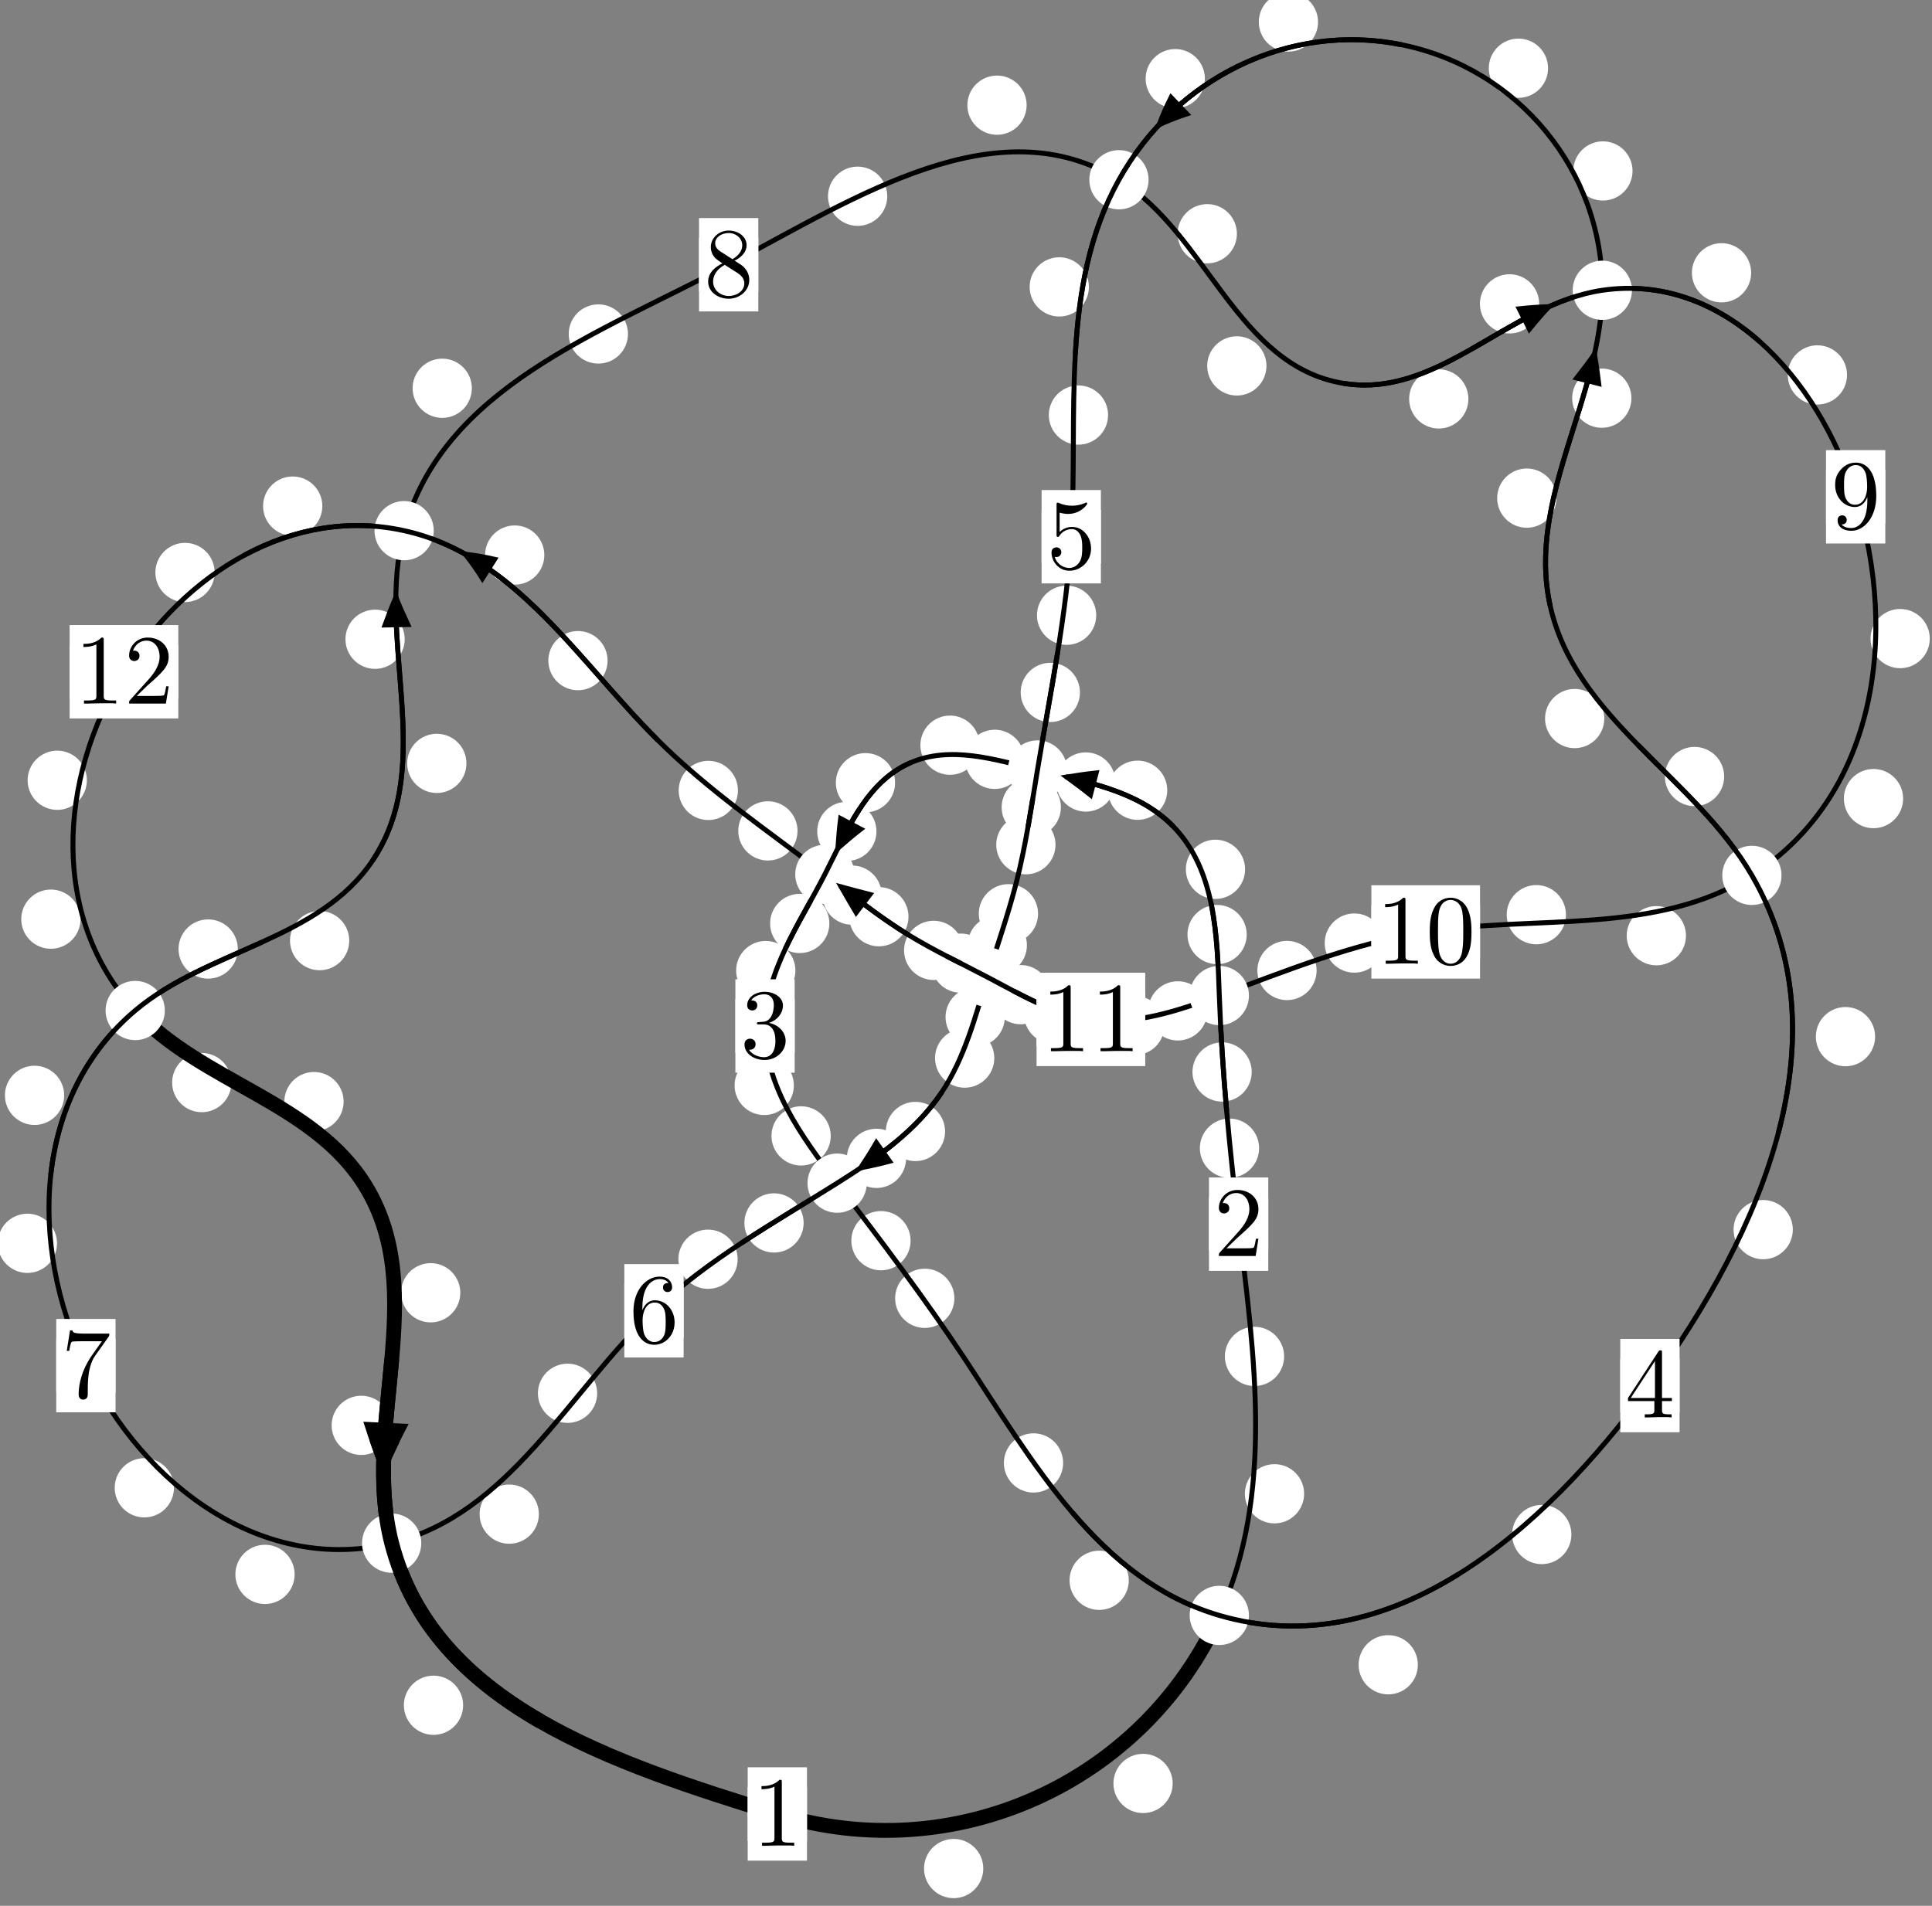 <?xml version="1.0"?>
<!-- Created by MetaPost 1.999 on 2021.07.05:2359 -->
<svg version="1.1" xmlns="http://www.w3.org/2000/svg" xmlns:xlink="http://www.w3.org/1999/xlink" width="194.894" height="192.302" viewBox="0 0 194.894 192.302">
<rect x="0" y="0" width="194.894" height="192.302" fill="#808080" stroke="none"/>
<!-- Original BoundingBox: -123.224457 -28.531448 71.670013 163.770432 -->
  <defs>
    <g transform="scale(0.01,0.01)" id="GLYPHcmr10_48">
      <path style="fill-rule: evenodd;" d="M460 -320C460 -400,455 -480,420 -554C374 -650,292 -666,250 -666C190 -666,117 -640,76 -547C44 -478,39 -400,39 -320C39 -245,43 -155,84 -79C127 2,200 22,249 22C303 22,379 1,423 -94C455 -163,460 -241,460 -320M249 -0C210 -0,151 -25,133 -121C122 -181,122 -273,122 -332C122 -396,122 -462,130 -516C149 -635,224 -644,249 -644C282 -644,348 -626,367 -527C377 -471,377 -395,377 -332C377 -257,377 -189,366 -125C351 -30,294 -0,249 -0"></path>
    </g>
    <g transform="scale(0.01,0.01)" id="GLYPHcmr10_49">
      <path style="fill-rule: evenodd;" d="M294 -640C294 -664,294 -666,271 -666C209 -602,121 -602,89 -602L89 -571C109 -571,168 -571,220 -597L220 -79C220 -43,217 -31,127 -31L95 -31L95 -0L257 -0L130 -3L217 -3L257 -3L297 -3L384 -3L419 -0L419 -31L387 -31C297 -31,294 -42,294 -79"></path>
    </g>
    <g transform="scale(0.01,0.01)" id="GLYPHcmr10_50">
      <path style="fill-rule: evenodd;" d="M127 -77L233 -180C389 -318,449 -372,449 -472C449 -586,359 -666,237 -666C124 -666,50 -574,50 -485C50 -429,100 -429,103 -429C120 -429,155 -441,155 -482C155 -508,137 -534,102 -534C94 -534,92 -534,89 -533C112 -598,166 -635,224 -635C315 -635,358 -554,358 -472C358 -392,308 -313,253 -251L61 -37C50 -26,50 -24,50 -0L421 -0L449 -174L424 -174C419 -144,412 -100,402 -85C395 -77,329 -77,307 -77"></path>
    </g>
    <g transform="scale(0.01,0.01)" id="GLYPHcmr10_51">
      <path style="fill-rule: evenodd;" d="M290 -352C372 -379,430 -449,430 -528C430 -610,342 -666,246 -666C145 -666,69 -606,69 -530C69 -497,91 -478,120 -478C151 -478,171 -500,171 -529C171 -579,124 -579,109 -579C140 -628,206 -641,242 -641C283 -641,338 -619,338 -529C338 -517,336 -459,310 -415C280 -367,246 -364,221 -363C213 -362,189 -360,182 -360C174 -359,167 -358,167 -348C167 -337,174 -337,191 -337L235 -337C317 -337,354 -269,354 -171C354 -35,285 -6,241 -6C198 -6,123 -23,88 -82C123 -77,154 -99,154 -137C154 -173,127 -193,98 -193C74 -193,42 -179,42 -135C42 -44,135 22,244 22C366 22,457 -69,457 -171C457 -253,394 -331,290 -352"></path>
    </g>
    <g transform="scale(0.01,0.01)" id="GLYPHcmr10_52">
      <path style="fill-rule: evenodd;" d="M294 -165L294 -78C294 -42,292 -31,218 -31L197 -31L197 -0L332 -0L238 -3L290 -3L332 -3L374 -3L427 -3L468 -0L468 -31L447 -31C373 -31,371 -42,371 -78L371 -165L471 -165L471 -196L371 -196L371 -651C371 -671,371 -677,355 -677C346 -677,343 -677,335 -665L28 -196L28 -165M300 -196L56 -196L300 -569"></path>
    </g>
    <g transform="scale(0.01,0.01)" id="GLYPHcmr10_53">
      <path style="fill-rule: evenodd;" d="M449 -201C449 -320,367 -420,259 -420C211 -420,168 -404,132 -369L132 -564C152 -558,185 -551,217 -551C340 -551,410 -642,410 -655C410 -661,407 -666,400 -666C399 -666,397 -666,392 -663C372 -654,323 -634,256 -634C216 -634,170 -641,123 -662C115 -665,113 -665,111 -665C101 -665,101 -657,101 -641L101 -345C101 -327,101 -319,115 -319C122 -319,124 -322,128 -328C139 -344,176 -398,257 -398C309 -398,334 -352,342 -334C358 -297,360 -258,360 -208C360 -173,360 -113,336 -71C312 -32,275 -6,229 -6C156 -6,99 -59,82 -118C85 -117,88 -116,99 -116C132 -116,149 -141,149 -165C149 -189,132 -214,99 -214C85 -214,50 -207,50 -161C50 -75,119 22,231 22C347 22,449 -74,449 -201"></path>
    </g>
    <g transform="scale(0.01,0.01)" id="GLYPHcmr10_54">
      <path style="fill-rule: evenodd;" d="M132 -328L132 -352C132 -605,256 -641,307 -641C331 -641,373 -635,395 -601C380 -601,340 -601,340 -556C340 -525,364 -510,386 -510C402 -510,432 -519,432 -558C432 -618,388 -666,305 -666C177 -666,42 -537,42 -316C42 -49,158 22,251 22C362 22,457 -72,457 -204C457 -331,368 -427,257 -427C189 -427,152 -376,132 -328M251 -6C188 -6,158 -66,152 -81C134 -128,134 -208,134 -226C134 -304,166 -404,256 -404C272 -404,318 -404,349 -342C367 -305,367 -254,367 -205C367 -157,367 -107,350 -71C320 -11,274 -6,251 -6"></path>
    </g>
    <g transform="scale(0.01,0.01)" id="GLYPHcmr10_55">
      <path style="fill-rule: evenodd;" d="M476 -609C485 -621,485 -623,485 -644L242 -644C120 -644,118 -657,114 -676L89 -676L56 -470L81 -470C84 -486,93 -549,106 -561C113 -567,191 -567,204 -567L411 -567C400 -551,321 -442,299 -409C209 -274,176 -135,176 -33C176 -23,176 22,222 22C268 22,268 -23,268 -33L268 -84C268 -139,271 -194,279 -248C283 -271,297 -357,341 -419"></path>
    </g>
    <g transform="scale(0.01,0.01)" id="GLYPHcmr10_56">
      <path style="fill-rule: evenodd;" d="M163 -457C117 -487,113 -521,113 -538C113 -599,178 -641,249 -641C322 -641,386 -589,386 -517C386 -460,347 -412,287 -377M309 -362C381 -399,430 -451,430 -517C430 -609,341 -666,250 -666C150 -666,69 -592,69 -499C69 -481,71 -436,113 -389C124 -377,161 -352,186 -335C128 -306,42 -250,42 -151C42 -45,144 22,249 22C362 22,457 -61,457 -168C457 -204,446 -249,408 -291C389 -312,373 -322,309 -362M209 -320L332 -242C360 -223,407 -193,407 -132C407 -58,332 -6,250 -6C164 -6,92 -68,92 -151C92 -209,124 -273,209 -320"></path>
    </g>
    <g transform="scale(0.01,0.01)" id="GLYPHcmr10_57">
      <path style="fill-rule: evenodd;" d="M367 -318L367 -286C367 -52,263 -6,205 -6C188 -6,134 -8,107 -42C151 -42,159 -71,159 -88C159 -119,135 -134,113 -134C97 -134,67 -125,67 -86C67 -19,121 22,206 22C335 22,457 -114,457 -329C457 -598,342 -666,253 -666C198 -666,149 -648,106 -603C65 -558,42 -516,42 -441C42 -316,130 -218,242 -218C303 -218,344 -260,367 -318M243 -241C227 -241,181 -241,150 -304C132 -341,132 -391,132 -440C132 -494,132 -541,153 -578C180 -628,218 -641,253 -641C299 -641,332 -607,349 -562C361 -530,365 -467,365 -421C365 -338,331 -241,243 -241"></path>
    </g>
  </defs>
  <path d="M99.191 188.543C99.191 187.75,98.876 186.99,98.315 186.429C97.755 185.869,96.995 185.554,96.202 185.554C95.409 185.554,94.649 185.869,94.089 186.429C93.528 186.99,93.213 187.75,93.213 188.543C93.213 189.335,93.528 190.096,94.089 190.656C94.649 191.217,95.409 191.531,96.202 191.531C96.995 191.531,97.755 191.217,98.315 190.656C98.876 190.096,99.191 189.335,99.191 188.543Z" style="fill: rgb(100%,100%,100%);stroke: none;"></path>
  <path d="M81.404 183.035C81.404 182.242,81.089 181.482,80.529 180.922C79.968 180.361,79.208 180.046,78.415 180.046C77.623 180.046,76.863 180.361,76.302 180.922C75.742 181.482,75.427 182.242,75.427 183.035C75.427 183.828,75.742 184.588,76.302 185.148C76.863 185.709,77.623 186.024,78.415 186.024C79.208 186.024,79.968 185.709,80.529 185.148C81.089 184.588,81.404 183.828,81.404 183.035Z" style="fill: rgb(100%,100%,100%);stroke: none;"></path>
  <path d="M131.556 150.726C131.556 149.934,131.241 149.174,130.681 148.613C130.12 148.053,129.36 147.738,128.567 147.738C127.775 147.738,127.014 148.053,126.454 148.613C125.894 149.174,125.579 149.934,125.579 150.726C125.579 151.519,125.894 152.279,126.454 152.84C127.014 153.4,127.775 153.715,128.567 153.715C129.36 153.715,130.12 153.4,130.681 152.84C131.241 152.279,131.556 151.519,131.556 150.726Z" style="fill: rgb(100%,100%,100%);stroke: none;"></path>
  <path d="M118.297 179.957C118.297 179.164,117.982 178.404,117.422 177.844C116.861 177.283,116.101 176.968,115.308 176.968C114.516 176.968,113.755 177.283,113.195 177.844C112.635 178.404,112.32 179.164,112.32 179.957C112.32 180.75,112.635 181.51,113.195 182.07C113.755 182.631,114.516 182.946,115.308 182.946C116.101 182.946,116.861 182.631,117.422 182.07C117.982 181.51,118.297 180.75,118.297 179.957Z" style="fill: rgb(100%,100%,100%);stroke: none;"></path>
  <path d="M127.015 115.856C127.015 115.063,126.7 114.303,126.14 113.742C125.579 113.182,124.819 112.867,124.027 112.867C123.234 112.867,122.474 113.182,121.913 113.742C121.353 114.303,121.038 115.063,121.038 115.856C121.038 116.648,121.353 117.409,121.913 117.969C122.474 118.529,123.234 118.844,124.027 118.844C124.819 118.844,125.579 118.529,126.14 117.969C126.7 117.409,127.015 116.648,127.015 115.856Z" style="fill: rgb(100%,100%,100%);stroke: none;"></path>
  <path d="M129.538 136.866C129.538 136.074,129.223 135.313,128.663 134.753C128.102 134.192,127.342 133.877,126.549 133.877C125.757 133.877,124.996 134.192,124.436 134.753C123.876 135.313,123.561 136.074,123.561 136.866C123.561 137.659,123.876 138.419,124.436 138.98C124.996 139.54,125.757 139.855,126.549 139.855C127.342 139.855,128.102 139.54,128.663 138.98C129.223 138.419,129.538 137.659,129.538 136.866Z" style="fill: rgb(100%,100%,100%);stroke: none;"></path>
  <path d="M125.764 94.299C125.764 93.506,125.449 92.746,124.889 92.185C124.328 91.625,123.568 91.31,122.776 91.31C121.983 91.31,121.223 91.625,120.662 92.185C120.102 92.746,119.787 93.506,119.787 94.299C119.787 95.091,120.102 95.852,120.662 96.412C121.223 96.973,121.983 97.288,122.776 97.288C123.568 97.288,124.328 96.973,124.889 96.412C125.449 95.852,125.764 95.091,125.764 94.299Z" style="fill: rgb(100%,100%,100%);stroke: none;"></path>
  <path d="M126.27 108.168C126.27 107.375,125.955 106.615,125.395 106.054C124.834 105.494,124.074 105.179,123.281 105.179C122.489 105.179,121.728 105.494,121.168 106.054C120.608 106.615,120.293 107.375,120.293 108.168C120.293 108.96,120.608 109.721,121.168 110.281C121.728 110.842,122.489 111.156,123.281 111.156C124.074 111.156,124.834 110.842,125.395 110.281C125.955 109.721,126.27 108.96,126.27 108.168Z" style="fill: rgb(100%,100%,100%);stroke: none;"></path>
  <path d="M117.748 79.738C117.748 78.945,117.433 78.185,116.872 77.625C116.312 77.064,115.552 76.749,114.759 76.749C113.966 76.749,113.206 77.064,112.646 77.625C112.085 78.185,111.77 78.945,111.77 79.738C111.77 80.531,112.085 81.291,112.646 81.851C113.206 82.412,113.966 82.727,114.759 82.727C115.552 82.727,116.312 82.412,116.872 81.851C117.433 81.291,117.748 80.531,117.748 79.738Z" style="fill: rgb(100%,100%,100%);stroke: none;"></path>
  <path d="M125.601 87.716C125.601 86.923,125.286 86.163,124.726 85.603C124.165 85.042,123.405 84.727,122.612 84.727C121.82 84.727,121.06 85.042,120.499 85.603C119.939 86.163,119.624 86.923,119.624 87.716C119.624 88.509,119.939 89.269,120.499 89.829C121.06 90.39,121.82 90.705,122.612 90.705C123.405 90.705,124.165 90.39,124.726 89.829C125.286 89.269,125.601 88.509,125.601 87.716Z" style="fill: rgb(100%,100%,100%);stroke: none;"></path>
  <path d="M103.337 76.621C103.337 75.828,103.022 75.068,102.461 74.508C101.901 73.947,101.141 73.632,100.348 73.632C99.555 73.632,98.795 73.947,98.235 74.508C97.674 75.068,97.359 75.828,97.359 76.621C97.359 77.414,97.674 78.174,98.235 78.734C98.795 79.295,99.555 79.61,100.348 79.61C101.141 79.61,101.901 79.295,102.461 78.734C103.022 78.174,103.337 77.414,103.337 76.621Z" style="fill: rgb(100%,100%,100%);stroke: none;"></path>
  <path d="M112.52 78.907C112.52 78.114,112.205 77.354,111.645 76.794C111.084 76.233,110.324 75.918,109.532 75.918C108.739 75.918,107.979 76.233,107.418 76.794C106.858 77.354,106.543 78.114,106.543 78.907C106.543 79.7,106.858 80.46,107.418 81.02C107.979 81.581,108.739 81.896,109.532 81.896C110.324 81.896,111.084 81.581,111.645 81.02C112.205 80.46,112.52 79.7,112.52 78.907Z" style="fill: rgb(100%,100%,100%);stroke: none;"></path>
  <path d="M90.295 78.978C90.295 78.185,89.98 77.425,89.42 76.865C88.859 76.304,88.099 75.989,87.306 75.989C86.514 75.989,85.753 76.304,85.193 76.865C84.632 77.425,84.317 78.185,84.317 78.978C84.317 79.771,84.632 80.531,85.193 81.091C85.753 81.652,86.514 81.967,87.306 81.967C88.099 81.967,88.859 81.652,89.42 81.091C89.98 80.531,90.295 79.771,90.295 78.978Z" style="fill: rgb(100%,100%,100%);stroke: none;"></path>
  <path d="M98.822 75.191C98.822 74.399,98.507 73.639,97.946 73.078C97.386 72.518,96.626 72.203,95.833 72.203C95.04 72.203,94.28 72.518,93.72 73.078C93.159 73.639,92.844 74.399,92.844 75.191C92.844 75.984,93.159 76.744,93.72 77.305C94.28 77.865,95.04 78.18,95.833 78.18C96.626 78.18,97.386 77.865,97.946 77.305C98.507 76.744,98.822 75.984,98.822 75.191Z" style="fill: rgb(100%,100%,100%);stroke: none;"></path>
  <path d="M83.664 93.18C83.664 92.388,83.349 91.628,82.788 91.067C82.228 90.507,81.468 90.192,80.675 90.192C79.882 90.192,79.122 90.507,78.562 91.067C78.001 91.628,77.686 92.388,77.686 93.18C77.686 93.973,78.001 94.733,78.562 95.294C79.122 95.854,79.882 96.169,80.675 96.169C81.468 96.169,82.228 95.854,82.788 95.294C83.349 94.733,83.664 93.973,83.664 93.18Z" style="fill: rgb(100%,100%,100%);stroke: none;"></path>
  <path d="M88.415 83.889C88.415 83.097,88.1 82.337,87.54 81.776C86.979 81.216,86.219 80.901,85.427 80.901C84.634 80.901,83.874 81.216,83.313 81.776C82.753 82.337,82.438 83.097,82.438 83.889C82.438 84.682,82.753 85.442,83.313 86.003C83.874 86.563,84.634 86.878,85.427 86.878C86.219 86.878,86.979 86.563,87.54 86.003C88.1 85.442,88.415 84.682,88.415 83.889Z" style="fill: rgb(100%,100%,100%);stroke: none;"></path>
  <path d="M80.081 109.525C80.081 108.732,79.766 107.972,79.206 107.411C78.645 106.851,77.885 106.536,77.093 106.536C76.3 106.536,75.54 106.851,74.979 107.411C74.419 107.972,74.104 108.732,74.104 109.525C74.104 110.317,74.419 111.077,74.979 111.638C75.54 112.198,76.3 112.513,77.093 112.513C77.885 112.513,78.645 112.198,79.206 111.638C79.766 111.077,80.081 110.317,80.081 109.525Z" style="fill: rgb(100%,100%,100%);stroke: none;"></path>
  <path d="M80.237 97.932C80.237 97.14,79.922 96.38,79.361 95.819C78.801 95.259,78.041 94.944,77.248 94.944C76.455 94.944,75.695 95.259,75.135 95.819C74.574 96.38,74.259 97.14,74.259 97.932C74.259 98.725,74.574 99.485,75.135 100.046C75.695 100.606,76.455 100.921,77.248 100.921C78.041 100.921,78.801 100.606,79.361 100.046C79.922 99.485,80.237 98.725,80.237 97.932Z" style="fill: rgb(100%,100%,100%);stroke: none;"></path>
  <path d="M91.858 125.189C91.858 124.396,91.543 123.636,90.983 123.075C90.422 122.515,89.662 122.2,88.869 122.2C88.077 122.2,87.316 122.515,86.756 123.075C86.196 123.636,85.881 124.396,85.881 125.189C85.881 125.981,86.196 126.741,86.756 127.302C87.316 127.862,88.077 128.177,88.869 128.177C89.662 128.177,90.422 127.862,90.983 127.302C91.543 126.741,91.858 125.981,91.858 125.189Z" style="fill: rgb(100%,100%,100%);stroke: none;"></path>
  <path d="M83.802 114.616C83.802 113.823,83.487 113.063,82.926 112.503C82.366 111.942,81.606 111.627,80.813 111.627C80.02 111.627,79.26 111.942,78.7 112.503C78.139 113.063,77.824 113.823,77.824 114.616C77.824 115.409,78.139 116.169,78.7 116.729C79.26 117.29,80.02 117.605,80.813 117.605C81.606 117.605,82.366 117.29,82.926 116.729C83.487 116.169,83.802 115.409,83.802 114.616Z" style="fill: rgb(100%,100%,100%);stroke: none;"></path>
  <path d="M107.245 147.615C107.245 146.823,106.93 146.062,106.37 145.502C105.809 144.941,105.049 144.626,104.257 144.626C103.464 144.626,102.704 144.941,102.143 145.502C101.583 146.062,101.268 146.823,101.268 147.615C101.268 148.408,101.583 149.168,102.143 149.729C102.704 150.289,103.464 150.604,104.257 150.604C105.049 150.604,105.809 150.289,106.37 149.729C106.93 149.168,107.245 148.408,107.245 147.615Z" style="fill: rgb(100%,100%,100%);stroke: none;"></path>
  <path d="M96.275 131.003C96.275 130.21,95.96 129.45,95.399 128.889C94.839 128.329,94.079 128.014,93.286 128.014C92.493 128.014,91.733 128.329,91.173 128.889C90.612 129.45,90.297 130.21,90.297 131.003C90.297 131.796,90.612 132.556,91.173 133.116C91.733 133.677,92.493 133.992,93.286 133.992C94.079 133.992,94.839 133.677,95.399 133.116C95.96 132.556,96.275 131.796,96.275 131.003Z" style="fill: rgb(100%,100%,100%);stroke: none;"></path>
  <path d="M143.029 167.98C143.029 167.188,142.714 166.428,142.154 165.867C141.593 165.307,140.833 164.992,140.04 164.992C139.248 164.992,138.488 165.307,137.927 165.867C137.367 166.428,137.052 167.188,137.052 167.98C137.052 168.773,137.367 169.533,137.927 170.094C138.488 170.654,139.248 170.969,140.04 170.969C140.833 170.969,141.593 170.654,142.154 170.094C142.714 169.533,143.029 168.773,143.029 167.98Z" style="fill: rgb(100%,100%,100%);stroke: none;"></path>
  <path d="M113.87 159.458C113.87 158.665,113.555 157.905,112.995 157.345C112.434 156.784,111.674 156.469,110.881 156.469C110.089 156.469,109.329 156.784,108.768 157.345C108.208 157.905,107.893 158.665,107.893 159.458C107.893 160.251,108.208 161.011,108.768 161.571C109.329 162.132,110.089 162.447,110.881 162.447C111.674 162.447,112.434 162.132,112.995 161.571C113.555 161.011,113.87 160.251,113.87 159.458Z" style="fill: rgb(100%,100%,100%);stroke: none;"></path>
  <path d="M180.854 124.074C180.854 123.281,180.539 122.521,179.979 121.96C179.418 121.4,178.658 121.085,177.865 121.085C177.073 121.085,176.313 121.4,175.752 121.96C175.192 122.521,174.877 123.281,174.877 124.074C174.877 124.866,175.192 125.627,175.752 126.187C176.313 126.748,177.073 127.063,177.865 127.063C178.658 127.063,179.418 126.748,179.979 126.187C180.539 125.627,180.854 124.866,180.854 124.074Z" style="fill: rgb(100%,100%,100%);stroke: none;"></path>
  <path d="M158.517 154.837C158.517 154.045,158.202 153.285,157.641 152.724C157.081 152.164,156.321 151.849,155.528 151.849C154.735 151.849,153.975 152.164,153.415 152.724C152.854 153.285,152.539 154.045,152.539 154.837C152.539 155.63,152.854 156.39,153.415 156.951C153.975 157.511,154.735 157.826,155.528 157.826C156.321 157.826,157.081 157.511,157.641 156.951C158.202 156.39,158.517 155.63,158.517 154.837Z" style="fill: rgb(100%,100%,100%);stroke: none;"></path>
  <path d="M173.927 78.353C173.927 77.56,173.612 76.8,173.052 76.24C172.491 75.679,171.731 75.364,170.938 75.364C170.146 75.364,169.385 75.679,168.825 76.24C168.264 76.8,167.95 77.56,167.95 78.353C167.95 79.146,168.264 79.906,168.825 80.466C169.385 81.027,170.146 81.342,170.938 81.342C171.731 81.342,172.491 81.027,173.052 80.466C173.612 79.906,173.927 79.146,173.927 78.353Z" style="fill: rgb(100%,100%,100%);stroke: none;"></path>
  <path d="M189.154 104.601C189.154 103.808,188.839 103.048,188.279 102.488C187.718 101.927,186.958 101.612,186.166 101.612C185.373 101.612,184.613 101.927,184.052 102.488C183.492 103.048,183.177 103.808,183.177 104.601C183.177 105.394,183.492 106.154,184.052 106.714C184.613 107.275,185.373 107.59,186.166 107.59C186.958 107.59,187.718 107.275,188.279 106.714C188.839 106.154,189.154 105.394,189.154 104.601Z" style="fill: rgb(100%,100%,100%);stroke: none;"></path>
  <path d="M157.007 50.263C157.007 49.471,156.692 48.71,156.132 48.15C155.571 47.589,154.811 47.274,154.018 47.274C153.226 47.274,152.465 47.589,151.905 48.15C151.344 48.71,151.029 49.471,151.029 50.263C151.029 51.056,151.344 51.816,151.905 52.377C152.465 52.937,153.226 53.252,154.018 53.252C154.811 53.252,155.571 52.937,156.132 52.377C156.692 51.816,157.007 51.056,157.007 50.263Z" style="fill: rgb(100%,100%,100%);stroke: none;"></path>
  <path d="M161.836 72.503C161.836 71.711,161.521 70.951,160.961 70.39C160.4 69.83,159.64 69.515,158.847 69.515C158.055 69.515,157.295 69.83,156.734 70.39C156.174 70.951,155.859 71.711,155.859 72.503C155.859 73.296,156.174 74.056,156.734 74.617C157.295 75.177,158.055 75.492,158.847 75.492C159.64 75.492,160.4 75.177,160.961 74.617C161.521 74.056,161.836 73.296,161.836 72.503Z" style="fill: rgb(100%,100%,100%);stroke: none;"></path>
  <path d="M164.685 17.249C164.685 16.456,164.37 15.696,163.809 15.135C163.249 14.575,162.489 14.26,161.696 14.26C160.903 14.26,160.143 14.575,159.583 15.135C159.022 15.696,158.707 16.456,158.707 17.249C158.707 18.041,159.022 18.802,159.583 19.362C160.143 19.923,160.903 20.237,161.696 20.237C162.489 20.237,163.249 19.923,163.809 19.362C164.37 18.802,164.685 18.041,164.685 17.249Z" style="fill: rgb(100%,100%,100%);stroke: none;"></path>
  <path d="M164.573 40.177C164.573 39.385,164.258 38.625,163.697 38.064C163.137 37.504,162.377 37.189,161.584 37.189C160.791 37.189,160.031 37.504,159.471 38.064C158.91 38.625,158.595 39.385,158.595 40.177C158.595 40.97,158.91 41.73,159.471 42.291C160.031 42.851,160.791 43.166,161.584 43.166C162.377 43.166,163.137 42.851,163.697 42.291C164.258 41.73,164.573 40.97,164.573 40.177Z" style="fill: rgb(100%,100%,100%);stroke: none;"></path>
  <path d="M132.959 2.218C132.959 1.426,132.645 0.665,132.084 0.105C131.524 -0.455,130.763 -0.77,129.971 -0.77C129.178 -0.77,128.418 -0.455,127.857 0.105C127.297 0.665,126.982 1.426,126.982 2.218C126.982 3.011,127.297 3.771,127.857 4.332C128.418 4.892,129.178 5.207,129.971 5.207C130.763 5.207,131.524 4.892,132.084 4.332C132.645 3.771,132.959 3.011,132.959 2.218Z" style="fill: rgb(100%,100%,100%);stroke: none;"></path>
  <path d="M156.163 6.883C156.163 6.09,155.848 5.33,155.287 4.77C154.727 4.209,153.967 3.894,153.174 3.894C152.381 3.894,151.621 4.209,151.061 4.77C150.5 5.33,150.185 6.09,150.185 6.883C150.185 7.676,150.5 8.436,151.061 8.996C151.621 9.557,152.381 9.872,153.174 9.872C153.967 9.872,154.727 9.557,155.287 8.996C155.848 8.436,156.163 7.676,156.163 6.883Z" style="fill: rgb(100%,100%,100%);stroke: none;"></path>
  <path d="M109.844 28.949C109.844 28.156,109.529 27.396,108.969 26.836C108.408 26.275,107.648 25.96,106.855 25.96C106.063 25.96,105.302 26.275,104.742 26.836C104.181 27.396,103.866 28.156,103.866 28.949C103.866 29.742,104.181 30.502,104.742 31.062C105.302 31.623,106.063 31.938,106.855 31.938C107.648 31.938,108.408 31.623,108.969 31.062C109.529 30.502,109.844 29.742,109.844 28.949Z" style="fill: rgb(100%,100%,100%);stroke: none;"></path>
  <path d="M121.545 7.937C121.545 7.145,121.231 6.384,120.67 5.824C120.11 5.263,119.349 4.948,118.557 4.948C117.764 4.948,117.004 5.263,116.443 5.824C115.883 6.384,115.568 7.145,115.568 7.937C115.568 8.73,115.883 9.49,116.443 10.051C117.004 10.611,117.764 10.926,118.557 10.926C119.349 10.926,120.11 10.611,120.67 10.051C121.231 9.49,121.545 8.73,121.545 7.937Z" style="fill: rgb(100%,100%,100%);stroke: none;"></path>
  <path d="M110.584 62.08C110.584 61.288,110.269 60.527,109.708 59.967C109.148 59.407,108.388 59.092,107.595 59.092C106.802 59.092,106.042 59.407,105.482 59.967C104.921 60.527,104.606 61.288,104.606 62.08C104.606 62.873,104.921 63.633,105.482 64.194C106.042 64.754,106.802 65.069,107.595 65.069C108.388 65.069,109.148 64.754,109.708 64.194C110.269 63.633,110.584 62.873,110.584 62.08Z" style="fill: rgb(100%,100%,100%);stroke: none;"></path>
  <path d="M111.778 41.881C111.778 41.089,111.463 40.329,110.903 39.768C110.342 39.208,109.582 38.893,108.789 38.893C107.997 38.893,107.236 39.208,106.676 39.768C106.115 40.329,105.8 41.089,105.8 41.881C105.8 42.674,106.115 43.434,106.676 43.995C107.236 44.555,107.997 44.87,108.789 44.87C109.582 44.87,110.342 44.555,110.903 43.995C111.463 43.434,111.778 42.674,111.778 41.881Z" style="fill: rgb(100%,100%,100%);stroke: none;"></path>
  <path d="M107.021 81.456C107.021 80.663,106.706 79.903,106.145 79.343C105.585 78.782,104.825 78.467,104.032 78.467C103.239 78.467,102.479 78.782,101.919 79.343C101.358 79.903,101.043 80.663,101.043 81.456C101.043 82.249,101.358 83.009,101.919 83.569C102.479 84.13,103.239 84.445,104.032 84.445C104.825 84.445,105.585 84.13,106.145 83.569C106.706 83.009,107.021 82.249,107.021 81.456Z" style="fill: rgb(100%,100%,100%);stroke: none;"></path>
  <path d="M108.941 69.867C108.941 69.075,108.626 68.314,108.066 67.754C107.505 67.193,106.745 66.878,105.953 66.878C105.16 66.878,104.4 67.193,103.839 67.754C103.279 68.314,102.964 69.075,102.964 69.867C102.964 70.66,103.279 71.42,103.839 71.981C104.4 72.541,105.16 72.856,105.953 72.856C106.745 72.856,107.505 72.541,108.066 71.981C108.626 71.42,108.941 70.66,108.941 69.867Z" style="fill: rgb(100%,100%,100%);stroke: none;"></path>
  <path d="M104.716 92.2C104.716 91.408,104.401 90.647,103.84 90.087C103.28 89.527,102.52 89.212,101.727 89.212C100.934 89.212,100.174 89.527,99.614 90.087C99.053 90.647,98.738 91.408,98.738 92.2C98.738 92.993,99.053 93.753,99.614 94.314C100.174 94.874,100.934 95.189,101.727 95.189C102.52 95.189,103.28 94.874,103.84 94.314C104.401 93.753,104.716 92.993,104.716 92.2Z" style="fill: rgb(100%,100%,100%);stroke: none;"></path>
  <path d="M106.476 85.237C106.476 84.444,106.161 83.684,105.6 83.123C105.04 82.563,104.28 82.248,103.487 82.248C102.694 82.248,101.934 82.563,101.374 83.123C100.813 83.684,100.498 84.444,100.498 85.237C100.498 86.029,100.813 86.789,101.374 87.35C101.934 87.91,102.694 88.225,103.487 88.225C104.28 88.225,105.04 87.91,105.6 87.35C106.161 86.789,106.476 86.029,106.476 85.237Z" style="fill: rgb(100%,100%,100%);stroke: none;"></path>
  <path d="M101.362 102.621C101.362 101.829,101.047 101.068,100.486 100.508C99.926 99.948,99.166 99.633,98.373 99.633C97.58 99.633,96.82 99.948,96.26 100.508C95.699 101.068,95.384 101.829,95.384 102.621C95.384 103.414,95.699 104.174,96.26 104.735C96.82 105.295,97.58 105.61,98.373 105.61C99.166 105.61,99.926 105.295,100.486 104.735C101.047 104.174,101.362 103.414,101.362 102.621Z" style="fill: rgb(100%,100%,100%);stroke: none;"></path>
  <path d="M103.592 95.38C103.592 94.587,103.277 93.827,102.717 93.266C102.156 92.706,101.396 92.391,100.603 92.391C99.811 92.391,99.05 92.706,98.49 93.266C97.93 93.827,97.615 94.587,97.615 95.38C97.615 96.172,97.93 96.932,98.49 97.493C99.05 98.053,99.811 98.368,100.603 98.368C101.396 98.368,102.156 98.053,102.717 97.493C103.277 96.932,103.592 96.172,103.592 95.38Z" style="fill: rgb(100%,100%,100%);stroke: none;"></path>
  <path d="M95.336 114.169C95.336 113.377,95.021 112.617,94.46 112.056C93.9 111.496,93.14 111.181,92.347 111.181C91.554 111.181,90.794 111.496,90.234 112.056C89.673 112.617,89.358 113.377,89.358 114.169C89.358 114.962,89.673 115.722,90.234 116.283C90.794 116.843,91.554 117.158,92.347 117.158C93.14 117.158,93.9 116.843,94.46 116.283C95.021 115.722,95.336 114.962,95.336 114.169Z" style="fill: rgb(100%,100%,100%);stroke: none;"></path>
  <path d="M100.302 106.764C100.302 105.971,99.987 105.211,99.426 104.651C98.866 104.09,98.106 103.775,97.313 103.775C96.52 103.775,95.76 104.09,95.2 104.651C94.639 105.211,94.324 105.971,94.324 106.764C94.324 107.557,94.639 108.317,95.2 108.877C95.76 109.438,96.52 109.753,97.313 109.753C98.106 109.753,98.866 109.438,99.426 108.877C99.987 108.317,100.302 107.557,100.302 106.764Z" style="fill: rgb(100%,100%,100%);stroke: none;"></path>
  <path d="M81.068 123.398C81.068 122.605,80.753 121.845,80.193 121.285C79.632 120.724,78.872 120.409,78.08 120.409C77.287 120.409,76.527 120.724,75.966 121.285C75.406 121.845,75.091 122.605,75.091 123.398C75.091 124.191,75.406 124.951,75.966 125.511C76.527 126.072,77.287 126.387,78.08 126.387C78.872 126.387,79.632 126.072,80.193 125.511C80.753 124.951,81.068 124.191,81.068 123.398Z" style="fill: rgb(100%,100%,100%);stroke: none;"></path>
  <path d="M91.403 116.883C91.403 116.09,91.088 115.33,90.527 114.77C89.967 114.209,89.207 113.894,88.414 113.894C87.621 113.894,86.861 114.209,86.301 114.77C85.74 115.33,85.425 116.09,85.425 116.883C85.425 117.676,85.74 118.436,86.301 118.996C86.861 119.557,87.621 119.872,88.414 119.872C89.207 119.872,89.967 119.557,90.527 118.996C91.088 118.436,91.403 117.676,91.403 116.883Z" style="fill: rgb(100%,100%,100%);stroke: none;"></path>
  <path d="M60.241 140.587C60.241 139.794,59.926 139.034,59.366 138.473C58.805 137.913,58.045 137.598,57.252 137.598C56.46 137.598,55.7 137.913,55.139 138.473C54.579 139.034,54.264 139.794,54.264 140.587C54.264 141.379,54.579 142.14,55.139 142.7C55.7 143.26,56.46 143.575,57.252 143.575C58.045 143.575,58.805 143.26,59.366 142.7C59.926 142.14,60.241 141.379,60.241 140.587Z" style="fill: rgb(100%,100%,100%);stroke: none;"></path>
  <path d="M74.411 127.06C74.411 126.267,74.097 125.507,73.536 124.947C72.976 124.386,72.215 124.071,71.423 124.071C70.63 124.071,69.87 124.386,69.309 124.947C68.749 125.507,68.434 126.267,68.434 127.06C68.434 127.853,68.749 128.613,69.309 129.173C69.87 129.734,70.63 130.049,71.423 130.049C72.215 130.049,72.976 129.734,73.536 129.173C74.097 128.613,74.411 127.853,74.411 127.06Z" style="fill: rgb(100%,100%,100%);stroke: none;"></path>
  <path d="M29.721 158.861C29.721 158.068,29.406 157.308,28.846 156.748C28.285 156.187,27.525 155.872,26.732 155.872C25.94 155.872,25.18 156.187,24.619 156.748C24.059 157.308,23.744 158.068,23.744 158.861C23.744 159.654,24.059 160.414,24.619 160.974C25.18 161.535,25.94 161.85,26.732 161.85C27.525 161.85,28.285 161.535,28.846 160.974C29.406 160.414,29.721 159.654,29.721 158.861Z" style="fill: rgb(100%,100%,100%);stroke: none;"></path>
  <path d="M54.358 152.783C54.358 151.99,54.043 151.23,53.482 150.669C52.922 150.109,52.162 149.794,51.369 149.794C50.576 149.794,49.816 150.109,49.256 150.669C48.695 151.23,48.38 151.99,48.38 152.783C48.38 153.575,48.695 154.336,49.256 154.896C49.816 155.457,50.576 155.771,51.369 155.771C52.162 155.771,52.922 155.457,53.482 154.896C54.043 154.336,54.358 153.575,54.358 152.783Z" style="fill: rgb(100%,100%,100%);stroke: none;"></path>
  <path d="M5.753 125.455C5.753 124.662,5.438 123.902,4.878 123.342C4.317 122.781,3.557 122.466,2.764 122.466C1.972 122.466,1.211 122.781,0.651 123.342C0.09 123.902,-0.224 124.662,-0.224 125.455C-0.224 126.248,0.09 127.008,0.651 127.568C1.211 128.129,1.972 128.444,2.764 128.444C3.557 128.444,4.317 128.129,4.878 127.568C5.438 127.008,5.753 126.248,5.753 125.455Z" style="fill: rgb(100%,100%,100%);stroke: none;"></path>
  <path d="M17.548 150.124C17.548 149.331,17.233 148.571,16.673 148.011C16.112 147.45,15.352 147.135,14.559 147.135C13.767 147.135,13.006 147.45,12.446 148.011C11.885 148.571,11.57 149.331,11.57 150.124C11.57 150.917,11.885 151.677,12.446 152.237C13.006 152.798,13.767 153.113,14.559 153.113C15.352 153.113,16.112 152.798,16.673 152.237C17.233 151.677,17.548 150.917,17.548 150.124Z" style="fill: rgb(100%,100%,100%);stroke: none;"></path>
  <path d="M23.989 95.759C23.989 94.966,23.674 94.206,23.113 93.646C22.553 93.085,21.793 92.77,21 92.77C20.207 92.77,19.447 93.085,18.887 93.646C18.326 94.206,18.011 94.966,18.011 95.759C18.011 96.552,18.326 97.312,18.887 97.872C19.447 98.433,20.207 98.748,21 98.748C21.793 98.748,22.553 98.433,23.113 97.872C23.674 97.312,23.989 96.552,23.989 95.759Z" style="fill: rgb(100%,100%,100%);stroke: none;"></path>
  <path d="M6.473 110.524C6.473 109.731,6.158 108.971,5.598 108.41C5.037 107.85,4.277 107.535,3.485 107.535C2.692 107.535,1.932 107.85,1.371 108.41C0.811 108.971,0.496 109.731,0.496 110.524C0.496 111.316,0.811 112.076,1.371 112.637C1.932 113.197,2.692 113.512,3.485 113.512C4.277 113.512,5.037 113.197,5.598 112.637C6.158 112.076,6.473 111.316,6.473 110.524Z" style="fill: rgb(100%,100%,100%);stroke: none;"></path>
  <path d="M47.053 77.028C47.053 76.235,46.738 75.475,46.177 74.915C45.617 74.354,44.856 74.039,44.064 74.039C43.271 74.039,42.511 74.354,41.95 74.915C41.39 75.475,41.075 76.235,41.075 77.028C41.075 77.821,41.39 78.581,41.95 79.141C42.511 79.702,43.271 80.017,44.064 80.017C44.856 80.017,45.617 79.702,46.177 79.141C46.738 78.581,47.053 77.821,47.053 77.028Z" style="fill: rgb(100%,100%,100%);stroke: none;"></path>
  <path d="M35.231 94.911C35.231 94.118,34.916 93.358,34.356 92.798C33.795 92.237,33.035 91.922,32.242 91.922C31.45 91.922,30.689 92.237,30.129 92.798C29.568 93.358,29.253 94.118,29.253 94.911C29.253 95.704,29.568 96.464,30.129 97.024C30.689 97.585,31.45 97.9,32.242 97.9C33.035 97.9,33.795 97.585,34.356 97.024C34.916 96.464,35.231 95.704,35.231 94.911Z" style="fill: rgb(100%,100%,100%);stroke: none;"></path>
  <path d="M47.599 39.177C47.599 38.384,47.285 37.624,46.724 37.063C46.164 36.503,45.403 36.188,44.611 36.188C43.818 36.188,43.058 36.503,42.497 37.063C41.937 37.624,41.622 38.384,41.622 39.177C41.622 39.969,41.937 40.73,42.497 41.29C43.058 41.851,43.818 42.165,44.611 42.165C45.403 42.165,46.164 41.851,46.724 41.29C47.285 40.73,47.599 39.969,47.599 39.177Z" style="fill: rgb(100%,100%,100%);stroke: none;"></path>
  <path d="M40.825 64.503C40.825 63.71,40.51 62.95,39.95 62.39C39.389 61.829,38.629 61.514,37.836 61.514C37.044 61.514,36.283 61.829,35.723 62.39C35.162 62.95,34.848 63.71,34.848 64.503C34.848 65.296,35.162 66.056,35.723 66.616C36.283 67.177,37.044 67.492,37.836 67.492C38.629 67.492,39.389 67.177,39.95 66.616C40.51 66.056,40.825 65.296,40.825 64.503Z" style="fill: rgb(100%,100%,100%);stroke: none;"></path>
  <path d="M89.504 19.802C89.504 19.009,89.189 18.249,88.628 17.689C88.068 17.128,87.308 16.813,86.515 16.813C85.722 16.813,84.962 17.128,84.402 17.689C83.841 18.249,83.526 19.009,83.526 19.802C83.526 20.595,83.841 21.355,84.402 21.915C84.962 22.476,85.722 22.791,86.515 22.791C87.308 22.791,88.068 22.476,88.628 21.915C89.189 21.355,89.504 20.595,89.504 19.802Z" style="fill: rgb(100%,100%,100%);stroke: none;"></path>
  <path d="M63.348 33.7C63.348 32.907,63.033 32.147,62.472 31.586C61.912 31.026,61.151 30.711,60.359 30.711C59.566 30.711,58.806 31.026,58.245 31.586C57.685 32.147,57.37 32.907,57.37 33.7C57.37 34.492,57.685 35.253,58.245 35.813C58.806 36.374,59.566 36.688,60.359 36.688C61.151 36.688,61.912 36.374,62.472 35.813C63.033 35.253,63.348 34.492,63.348 33.7Z" style="fill: rgb(100%,100%,100%);stroke: none;"></path>
  <path d="M124.774 23.584C124.774 22.792,124.459 22.032,123.898 21.471C123.338 20.911,122.578 20.596,121.785 20.596C120.992 20.596,120.232 20.911,119.672 21.471C119.111 22.032,118.796 22.792,118.796 23.584C118.796 24.377,119.111 25.137,119.672 25.698C120.232 26.258,120.992 26.573,121.785 26.573C122.578 26.573,123.338 26.258,123.898 25.698C124.459 25.137,124.774 24.377,124.774 23.584Z" style="fill: rgb(100%,100%,100%);stroke: none;"></path>
  <path d="M103.563 10.612C103.563 9.82,103.248 9.06,102.687 8.499C102.127 7.939,101.367 7.624,100.574 7.624C99.781 7.624,99.021 7.939,98.461 8.499C97.9 9.06,97.585 9.82,97.585 10.612C97.585 11.405,97.9 12.165,98.461 12.726C99.021 13.286,99.781 13.601,100.574 13.601C101.367 13.601,102.127 13.286,102.687 12.726C103.248 12.165,103.563 11.405,103.563 10.612Z" style="fill: rgb(100%,100%,100%);stroke: none;"></path>
  <path d="M148.127 40.254C148.127 39.461,147.812 38.701,147.252 38.14C146.691 37.58,145.931 37.265,145.138 37.265C144.346 37.265,143.586 37.58,143.025 38.14C142.465 38.701,142.15 39.461,142.15 40.254C142.15 41.046,142.465 41.806,143.025 42.367C143.586 42.927,144.346 43.242,145.138 43.242C145.931 43.242,146.691 42.927,147.252 42.367C147.812 41.806,148.127 41.046,148.127 40.254Z" style="fill: rgb(100%,100%,100%);stroke: none;"></path>
  <path d="M127.756 36.922C127.756 36.129,127.441 35.369,126.88 34.809C126.32 34.248,125.56 33.933,124.767 33.933C123.974 33.933,123.214 34.248,122.654 34.809C122.093 35.369,121.778 36.129,121.778 36.922C121.778 37.715,122.093 38.475,122.654 39.035C123.214 39.596,123.974 39.911,124.767 39.911C125.56 39.911,126.32 39.596,126.88 39.035C127.441 38.475,127.756 37.715,127.756 36.922Z" style="fill: rgb(100%,100%,100%);stroke: none;"></path>
  <path d="M176.652 27.525C176.652 26.733,176.337 25.973,175.776 25.412C175.216 24.852,174.456 24.537,173.663 24.537C172.87 24.537,172.11 24.852,171.549 25.412C170.989 25.973,170.674 26.733,170.674 27.525C170.674 28.318,170.989 29.078,171.549 29.639C172.11 30.199,172.87 30.514,173.663 30.514C174.456 30.514,175.216 30.199,175.776 29.639C176.337 29.078,176.652 28.318,176.652 27.525Z" style="fill: rgb(100%,100%,100%);stroke: none;"></path>
  <path d="M155.268 30.662C155.268 29.869,154.953 29.109,154.392 28.548C153.832 27.988,153.072 27.673,152.279 27.673C151.486 27.673,150.726 27.988,150.166 28.548C149.605 29.109,149.29 29.869,149.29 30.662C149.29 31.454,149.605 32.215,150.166 32.775C150.726 33.336,151.486 33.65,152.279 33.65C153.072 33.65,153.832 33.336,154.392 32.775C154.953 32.215,155.268 31.454,155.268 30.662Z" style="fill: rgb(100%,100%,100%);stroke: none;"></path>
  <path d="M194.67 64.435C194.67 63.643,194.355 62.883,193.795 62.322C193.234 61.762,192.474 61.447,191.681 61.447C190.889 61.447,190.128 61.762,189.568 62.322C189.007 62.883,188.693 63.643,188.693 64.435C188.693 65.228,189.007 65.988,189.568 66.549C190.128 67.109,190.889 67.424,191.681 67.424C192.474 67.424,193.234 67.109,193.795 66.549C194.355 65.988,194.67 65.228,194.67 64.435Z" style="fill: rgb(100%,100%,100%);stroke: none;"></path>
  <path d="M186.322 37.831C186.322 37.038,186.007 36.278,185.447 35.718C184.886 35.157,184.126 34.842,183.333 34.842C182.541 34.842,181.78 35.157,181.22 35.718C180.659 36.278,180.345 37.038,180.345 37.831C180.345 38.624,180.659 39.384,181.22 39.944C181.78 40.505,182.541 40.82,183.333 40.82C184.126 40.82,184.886 40.505,185.447 39.944C186.007 39.384,186.322 38.624,186.322 37.831Z" style="fill: rgb(100%,100%,100%);stroke: none;"></path>
  <path d="M170.075 94.416C170.075 93.623,169.76 92.863,169.2 92.303C168.639 91.742,167.879 91.427,167.086 91.427C166.294 91.427,165.534 91.742,164.973 92.303C164.413 92.863,164.098 93.623,164.098 94.416C164.098 95.209,164.413 95.969,164.973 96.529C165.534 97.09,166.294 97.405,167.086 97.405C167.879 97.405,168.639 97.09,169.2 96.529C169.76 95.969,170.075 95.209,170.075 94.416Z" style="fill: rgb(100%,100%,100%);stroke: none;"></path>
  <path d="M191.982 80.58C191.982 79.788,191.667 79.028,191.106 78.467C190.546 77.907,189.785 77.592,188.993 77.592C188.2 77.592,187.44 77.907,186.879 78.467C186.319 79.028,186.004 79.788,186.004 80.58C186.004 81.373,186.319 82.133,186.879 82.694C187.44 83.254,188.2 83.569,188.993 83.569C189.785 83.569,190.546 83.254,191.106 82.694C191.667 82.133,191.982 81.373,191.982 80.58Z" style="fill: rgb(100%,100%,100%);stroke: none;"></path>
  <path d="M139.609 95.158C139.609 94.365,139.294 93.605,138.733 93.044C138.173 92.484,137.413 92.169,136.62 92.169C135.827 92.169,135.067 92.484,134.507 93.044C133.946 93.605,133.631 94.365,133.631 95.158C133.631 95.95,133.946 96.711,134.507 97.271C135.067 97.831,135.827 98.146,136.62 98.146C137.413 98.146,138.173 97.831,138.733 97.271C139.294 96.711,139.609 95.95,139.609 95.158Z" style="fill: rgb(100%,100%,100%);stroke: none;"></path>
  <path d="M157.969 92.296C157.969 91.503,157.654 90.743,157.094 90.182C156.533 89.622,155.773 89.307,154.98 89.307C154.188 89.307,153.427 89.622,152.867 90.182C152.306 90.743,151.991 91.503,151.991 92.296C151.991 93.088,152.306 93.849,152.867 94.409C153.427 94.97,154.188 95.285,154.98 95.285C155.773 95.285,156.533 94.97,157.094 94.409C157.654 93.849,157.969 93.088,157.969 92.296Z" style="fill: rgb(100%,100%,100%);stroke: none;"></path>
  <path d="M121.806 102.001C121.806 101.208,121.491 100.448,120.93 99.888C120.37 99.327,119.609 99.012,118.817 99.012C118.024 99.012,117.264 99.327,116.703 99.888C116.143 100.448,115.828 101.208,115.828 102.001C115.828 102.794,116.143 103.554,116.703 104.114C117.264 104.675,118.024 104.99,118.817 104.99C119.609 104.99,120.37 104.675,120.93 104.114C121.491 103.554,121.806 102.794,121.806 102.001Z" style="fill: rgb(100%,100%,100%);stroke: none;"></path>
  <path d="M132.817 97.925C132.817 97.133,132.502 96.372,131.941 95.812C131.381 95.251,130.621 94.936,129.828 94.936C129.035 94.936,128.275 95.251,127.715 95.812C127.154 96.372,126.839 97.133,126.839 97.925C126.839 98.718,127.154 99.478,127.715 100.039C128.275 100.599,129.035 100.914,129.828 100.914C130.621 100.914,131.381 100.599,131.941 100.039C132.502 99.478,132.817 98.718,132.817 97.925Z" style="fill: rgb(100%,100%,100%);stroke: none;"></path>
  <path d="M109.275 102.34C109.275 101.548,108.96 100.788,108.4 100.227C107.839 99.667,107.079 99.352,106.287 99.352C105.494 99.352,104.734 99.667,104.173 100.227C103.613 100.788,103.298 101.548,103.298 102.34C103.298 103.133,103.613 103.893,104.173 104.454C104.734 105.014,105.494 105.329,106.287 105.329C107.079 105.329,107.839 105.014,108.4 104.454C108.96 103.893,109.275 103.133,109.275 102.34Z" style="fill: rgb(100%,100%,100%);stroke: none;"></path>
  <path d="M117.463 103.473C117.463 102.681,117.148 101.921,116.587 101.36C116.027 100.8,115.267 100.485,114.474 100.485C113.681 100.485,112.921 100.8,112.361 101.36C111.8 101.921,111.485 102.681,111.485 103.473C111.485 104.266,111.8 105.026,112.361 105.587C112.921 106.147,113.681 106.462,114.474 106.462C115.267 106.462,116.027 106.147,116.587 105.587C117.148 105.026,117.463 104.266,117.463 103.473Z" style="fill: rgb(100%,100%,100%);stroke: none;"></path>
  <path d="M99.922 97.187C99.922 96.394,99.607 95.634,99.046 95.073C98.486 94.513,97.725 94.198,96.933 94.198C96.14 94.198,95.38 94.513,94.819 95.073C94.259 95.634,93.944 96.394,93.944 97.187C93.944 97.979,94.259 98.739,94.819 99.3C95.38 99.86,96.14 100.175,96.933 100.175C97.725 100.175,98.486 99.86,99.046 99.3C99.607 98.739,99.922 97.979,99.922 97.187Z" style="fill: rgb(100%,100%,100%);stroke: none;"></path>
  <path d="M105.951 100.362C105.951 99.57,105.636 98.81,105.076 98.249C104.515 97.689,103.755 97.374,102.962 97.374C102.17 97.374,101.41 97.689,100.849 98.249C100.289 98.81,99.974 99.57,99.974 100.362C99.974 101.155,100.289 101.915,100.849 102.476C101.41 103.036,102.17 103.351,102.962 103.351C103.755 103.351,104.515 103.036,105.076 102.476C105.636 101.915,105.951 101.155,105.951 100.362Z" style="fill: rgb(100%,100%,100%);stroke: none;"></path>
  <path d="M91.647 92.499C91.647 91.706,91.332 90.946,90.772 90.385C90.211 89.825,89.451 89.51,88.658 89.51C87.866 89.51,87.106 89.825,86.545 90.385C85.985 90.946,85.67 91.706,85.67 92.499C85.67 93.291,85.985 94.052,86.545 94.612C87.106 95.173,87.866 95.487,88.658 95.487C89.451 95.487,90.211 95.173,90.772 94.612C91.332 94.052,91.647 93.291,91.647 92.499Z" style="fill: rgb(100%,100%,100%);stroke: none;"></path>
  <path d="M97.176 95.896C97.176 95.103,96.861 94.343,96.3 93.783C95.74 93.222,94.98 92.907,94.187 92.907C93.394 92.907,92.634 93.222,92.074 93.783C91.513 94.343,91.198 95.103,91.198 95.896C91.198 96.689,91.513 97.449,92.074 98.009C92.634 98.57,93.394 98.885,94.187 98.885C94.98 98.885,95.74 98.57,96.3 98.009C96.861 97.449,97.176 96.689,97.176 95.896Z" style="fill: rgb(100%,100%,100%);stroke: none;"></path>
  <path d="M80.452 83.839C80.452 83.046,80.137 82.286,79.576 81.726C79.016 81.165,78.256 80.85,77.463 80.85C76.67 80.85,75.91 81.165,75.35 81.726C74.789 82.286,74.474 83.046,74.474 83.839C74.474 84.632,74.789 85.392,75.35 85.952C75.91 86.513,76.67 86.828,77.463 86.828C78.256 86.828,79.016 86.513,79.576 85.952C80.137 85.392,80.452 84.632,80.452 83.839Z" style="fill: rgb(100%,100%,100%);stroke: none;"></path>
  <path d="M88.948 90.323C88.948 89.53,88.633 88.77,88.073 88.21C87.512 87.649,86.752 87.334,85.959 87.334C85.167 87.334,84.406 87.649,83.846 88.21C83.285 88.77,82.971 89.53,82.971 90.323C82.971 91.116,83.285 91.876,83.846 92.436C84.406 92.997,85.167 93.312,85.959 93.312C86.752 93.312,87.512 92.997,88.073 92.436C88.633 91.876,88.948 91.116,88.948 90.323Z" style="fill: rgb(100%,100%,100%);stroke: none;"></path>
  <path d="M61.291 66.66C61.291 65.867,60.976 65.107,60.416 64.547C59.855 63.986,59.095 63.671,58.303 63.671C57.51 63.671,56.75 63.986,56.189 64.547C55.629 65.107,55.314 65.867,55.314 66.66C55.314 67.453,55.629 68.213,56.189 68.773C56.75 69.334,57.51 69.649,58.303 69.649C59.095 69.649,59.855 69.334,60.416 68.773C60.976 68.213,61.291 67.453,61.291 66.66Z" style="fill: rgb(100%,100%,100%);stroke: none;"></path>
  <path d="M74.441 79.758C74.441 78.965,74.126 78.205,73.565 77.644C73.005 77.084,72.245 76.769,71.452 76.769C70.659 76.769,69.899 77.084,69.339 77.644C68.778 78.205,68.463 78.965,68.463 79.758C68.463 80.55,68.778 81.311,69.339 81.871C69.899 82.432,70.659 82.746,71.452 82.746C72.245 82.746,73.005 82.432,73.565 81.871C74.126 81.311,74.441 80.55,74.441 79.758Z" style="fill: rgb(100%,100%,100%);stroke: none;"></path>
  <path d="M32.515 51.067C32.515 50.274,32.2 49.514,31.64 48.953C31.079 48.393,30.319 48.078,29.526 48.078C28.734 48.078,27.973 48.393,27.413 48.953C26.853 49.514,26.538 50.274,26.538 51.067C26.538 51.859,26.853 52.62,27.413 53.18C27.973 53.741,28.734 54.056,29.526 54.056C30.319 54.056,31.079 53.741,31.64 53.18C32.2 52.62,32.515 51.859,32.515 51.067Z" style="fill: rgb(100%,100%,100%);stroke: none;"></path>
  <path d="M54.91 56.007C54.91 55.214,54.595 54.454,54.035 53.894C53.474 53.333,52.714 53.018,51.922 53.018C51.129 53.018,50.369 53.333,49.808 53.894C49.248 54.454,48.933 55.214,48.933 56.007C48.933 56.8,49.248 57.56,49.808 58.12C50.369 58.681,51.129 58.996,51.922 58.996C52.714 58.996,53.474 58.681,54.035 58.12C54.595 57.56,54.91 56.8,54.91 56.007Z" style="fill: rgb(100%,100%,100%);stroke: none;"></path>
  <path d="M8.763 78.731C8.763 77.938,8.448 77.178,7.888 76.617C7.328 76.057,6.567 75.742,5.775 75.742C4.982 75.742,4.222 76.057,3.661 76.617C3.101 77.178,2.786 77.938,2.786 78.731C2.786 79.523,3.101 80.284,3.661 80.844C4.222 81.404,4.982 81.719,5.775 81.719C6.567 81.719,7.328 81.404,7.888 80.844C8.448 80.284,8.763 79.523,8.763 78.731Z" style="fill: rgb(100%,100%,100%);stroke: none;"></path>
  <path d="M21.652 57.764C21.652 56.971,21.337 56.211,20.777 55.651C20.216 55.09,19.456 54.775,18.663 54.775C17.871 54.775,17.111 55.09,16.55 55.651C15.99 56.211,15.675 56.971,15.675 57.764C15.675 58.557,15.99 59.317,16.55 59.877C17.111 60.438,17.871 60.753,18.663 60.753C19.456 60.753,20.216 60.438,20.777 59.877C21.337 59.317,21.652 58.557,21.652 57.764Z" style="fill: rgb(100%,100%,100%);stroke: none;"></path>
  <path d="M23.341 109.236C23.341 108.443,23.026 107.683,22.466 107.123C21.905 106.562,21.145 106.247,20.352 106.247C19.56 106.247,18.799 106.562,18.239 107.123C17.679 107.683,17.364 108.443,17.364 109.236C17.364 110.029,17.679 110.789,18.239 111.349C18.799 111.91,19.56 112.225,20.352 112.225C21.145 112.225,21.905 111.91,22.466 111.349C23.026 110.789,23.341 110.029,23.341 109.236Z" style="fill: rgb(100%,100%,100%);stroke: none;"></path>
  <path d="M8.121 92.746C8.121 91.954,7.806 91.193,7.245 90.633C6.685 90.072,5.925 89.758,5.132 89.758C4.339 89.758,3.579 90.072,3.019 90.633C2.458 91.193,2.143 91.954,2.143 92.746C2.143 93.539,2.458 94.299,3.019 94.86C3.579 95.42,4.339 95.735,5.132 95.735C5.925 95.735,6.685 95.42,7.245 94.86C7.806 94.299,8.121 93.539,8.121 92.746Z" style="fill: rgb(100%,100%,100%);stroke: none;"></path>
  <path d="M46.434 130.444C46.434 129.651,46.119 128.891,45.558 128.331C44.998 127.77,44.237 127.455,43.445 127.455C42.652 127.455,41.892 127.77,41.331 128.331C40.771 128.891,40.456 129.651,40.456 130.444C40.456 131.237,40.771 131.997,41.331 132.557C41.892 133.118,42.652 133.433,43.445 133.433C44.237 133.433,44.998 133.118,45.558 132.557C46.119 131.997,46.434 131.237,46.434 130.444Z" style="fill: rgb(100%,100%,100%);stroke: none;"></path>
  <path d="M34.663 111.155C34.663 110.362,34.348 109.602,33.788 109.042C33.227 108.481,32.467 108.166,31.674 108.166C30.882 108.166,30.122 108.481,29.561 109.042C29.001 109.602,28.686 110.362,28.686 111.155C28.686 111.948,29.001 112.708,29.561 113.268C30.122 113.829,30.882 114.144,31.674 114.144C32.467 114.144,33.227 113.829,33.788 113.268C34.348 112.708,34.663 111.948,34.663 111.155Z" style="fill: rgb(100%,100%,100%);stroke: none;"></path>
  <path d="M46.719 172.066C46.719 171.273,46.404 170.513,45.843 169.952C45.283 169.392,44.523 169.077,43.73 169.077C42.937 169.077,42.177 169.392,41.617 169.952C41.056 170.513,40.741 171.273,40.741 172.066C40.741 172.858,41.056 173.619,41.617 174.179C42.177 174.74,42.937 175.054,43.73 175.054C44.523 175.054,45.283 174.74,45.843 174.179C46.404 173.619,46.719 172.858,46.719 172.066Z" style="fill: rgb(100%,100%,100%);stroke: none;"></path>
  <path d="M39.431 143.822C39.431 143.029,39.116 142.269,38.556 141.709C37.995 141.148,37.235 140.833,36.442 140.833C35.65 140.833,34.89 141.148,34.329 141.709C33.769 142.269,33.454 143.029,33.454 143.822C33.454 144.615,33.769 145.375,34.329 145.935C34.89 146.496,35.65 146.811,36.442 146.811C37.235 146.811,37.995 146.496,38.556 145.935C39.116 145.375,39.431 144.615,39.431 143.822Z" style="fill: rgb(100%,100%,100%);stroke: none;"></path>
  <path d="M78.415 183.035C96.202 188.543,115.308 179.957,123 163C128.567 150.726,126.549 136.866,124.947 123.52C124.027 115.856,123.281 108.168,123 100.453C122.776 94.299,122.612 87.716,118.297 83.332C114.759 79.738,109.532 78.907,104.656 77.693C100.348 76.621,95.833 75.191,91.768 76.997C87.306 78.978,85.427 83.889,83.21 88.225C80.675 93.18,77.248 97.932,77.173 103.526C77.093 109.525,80.813 114.616,84.446 119.384C88.869 125.189,93.286 131.003,97.308 137.093C104.257 147.615,110.881 159.458,123 163C140.04 167.98,155.528 154.837,166.439 139.811C177.865 124.074,186.166 104.601,176.725 88.328C170.938 78.353,158.847 72.503,156.358 61.039C154.018 50.263,161.584 40.177,161.637 29.289C161.696 17.249,153.174 6.883,141.358 4.508C129.971 2.218,118.557 7.937,112.877 18.136C106.855 28.949,108.789 41.881,108.063 54.158C107.595 62.08,105.953 69.867,104.656 77.693C104.032 81.456,103.487 85.237,102.552 88.935C101.727 92.2,100.603 95.38,99.612 98.598C98.373 102.621,97.313 106.764,94.964 110.267C92.347 114.169,88.414 116.883,84.446 119.384C78.08 123.398,71.423 127.06,65.972 132.263C57.252 140.587,51.369 152.783,39.51 155.709C26.732 158.861,14.559 150.124,8.665 137.796C2.764 125.455,3.485 110.524,13.64 101.963C21 95.759,32.242 94.911,37.641 86.744C44.064 77.028,37.836 64.503,40.767 53.546C44.611 39.177,60.359 33.7,73.506 26.714C86.515 19.802,100.574 10.612,112.877 18.136C121.785 23.584,124.767 36.922,135.519 38.68C145.138 40.254,152.279 30.662,161.637 29.289C173.663 27.525,183.333 37.831,187.192 50.129C191.681 64.435,188.993 80.58,176.725 88.328C167.086 94.416,154.98 92.296,143.821 94.035C136.62 95.158,129.828 97.925,123 100.453C118.817 102.001,114.474 103.473,110.047 102.861C106.287 102.34,102.962 100.362,99.612 98.598C96.933 97.187,94.187 95.896,91.606 94.31C88.658 92.499,85.959 90.323,83.21 88.225C77.463 83.839,71.452 79.758,66.327 74.653C58.303 66.66,51.922 56.007,40.767 53.546C29.526 51.067,18.663 57.764,12.506 67.781C5.775 78.731,5.132 92.746,13.64 101.963C20.352 109.236,31.674 111.155,36.891 119.704C43.445 130.444,36.442 143.822,39.51 155.709C43.73 172.066,61.936 177.932,78.415 183.035" style="stroke:rgb(0%,0%,0%); stroke-width: 0.498;stroke-linecap: round;stroke-linejoin: round;stroke-miterlimit: 10;fill: none;"></path>
  <path d="M78.415 183.035C96.202 188.543,115.308 179.957,123 163" style="stroke:rgb(0%,0%,0%); stroke-width: 1.494;stroke-linecap: round;stroke-linejoin: round;stroke-miterlimit: 10;fill: none;"></path>
  <path d="M13.64 101.963C20.352 109.236,31.674 111.155,36.891 119.704C43.445 130.444,36.442 143.822,39.51 155.709C43.73 172.066,61.936 177.932,78.415 183.035" style="stroke:rgb(0%,0%,0%); stroke-width: 1.494;stroke-linecap: round;stroke-linejoin: round;stroke-miterlimit: 10;fill: none;"></path>
  <path d="M125.989 163C125.989 162.207,125.674 161.447,125.113 160.887C124.553 160.326,123.793 160.011,123 160.011C122.207 160.011,121.447 160.326,120.887 160.887C120.326 161.447,120.011 162.207,120.011 163C120.011 163.793,120.326 164.553,120.887 165.113C121.447 165.674,122.207 165.989,123 165.989C123.793 165.989,124.553 165.674,125.113 165.113C125.674 164.553,125.989 163.793,125.989 163Z" style="fill: rgb(100%,100%,100%);stroke: none;"></path>
  <path d="M108.215 152.664C112.255 157.383,116.941 161.229,123 163C131.52 165.49,139.652 163.45,147.018 158.908" style="stroke:rgb(0%,0%,0%); stroke-width: 0.498;stroke-linecap: round;stroke-linejoin: round;stroke-miterlimit: 10;fill: none;"></path>
  <path d="M107.644 77.693C107.644 76.901,107.33 76.14,106.769 75.58C106.209 75.019,105.448 74.704,104.656 74.704C103.863 74.704,103.103 75.019,102.542 75.58C101.982 76.14,101.667 76.901,101.667 77.693C101.667 78.486,101.982 79.246,102.542 79.807C103.103 80.367,103.863 80.682,104.656 80.682C105.448 80.682,106.209 80.367,106.769 79.807C107.33 79.246,107.644 78.486,107.644 77.693Z" style="fill: rgb(100%,100%,100%);stroke: none;"></path>
  <path d="M106.67 65.962C106.039 69.877,105.304 73.78,104.656 77.693C104.344 79.575,104.052 81.46,103.721 83.338" style="stroke:rgb(0%,0%,0%); stroke-width: 0.498;stroke-linecap: round;stroke-linejoin: round;stroke-miterlimit: 10;fill: none;"></path>
  <path d="M87.435 119.384C87.435 118.592,87.12 117.831,86.56 117.271C85.999 116.711,85.239 116.396,84.446 116.396C83.654 116.396,82.894 116.711,82.333 117.271C81.773 117.831,81.458 118.592,81.458 119.384C81.458 120.177,81.773 120.937,82.333 121.498C82.894 122.058,83.654 122.373,84.446 122.373C85.239 122.373,85.999 122.058,86.56 121.498C87.12 120.937,87.435 120.177,87.435 119.384Z" style="fill: rgb(100%,100%,100%);stroke: none;"></path>
  <path d="M90.212 115.351C88.405 116.83,86.43 118.134,84.446 119.384C81.263 121.391,78.007 123.31,74.866 125.378" style="stroke:rgb(0%,0%,0%); stroke-width: 0.498;stroke-linecap: round;stroke-linejoin: round;stroke-miterlimit: 10;fill: none;"></path>
  <path d="M179.714 88.328C179.714 87.536,179.399 86.776,178.839 86.215C178.278 85.655,177.518 85.34,176.725 85.34C175.933 85.34,175.173 85.655,174.612 86.215C174.052 86.776,173.737 87.536,173.737 88.328C173.737 89.121,174.052 89.881,174.612 90.442C175.173 91.002,175.933 91.317,176.725 91.317C177.518 91.317,178.278 91.002,178.839 90.442C179.399 89.881,179.714 89.121,179.714 88.328Z" style="fill: rgb(100%,100%,100%);stroke: none;"></path>
  <path d="M179.407 114.27C181.73 105.401,181.445 96.465,176.725 88.328C173.832 83.341,169.362 79.384,165.305 75.242" style="stroke:rgb(0%,0%,0%); stroke-width: 0.498;stroke-linecap: round;stroke-linejoin: round;stroke-miterlimit: 10;fill: none;"></path>
  <path d="M115.865 18.136C115.865 17.344,115.551 16.584,114.99 16.023C114.43 15.463,113.669 15.148,112.877 15.148C112.084 15.148,111.324 15.463,110.763 16.023C110.203 16.584,109.888 17.344,109.888 18.136C109.888 18.929,110.203 19.689,110.763 20.25C111.324 20.81,112.084 21.125,112.877 21.125C113.669 21.125,114.43 20.81,114.99 20.25C115.551 19.689,115.865 18.929,115.865 18.136Z" style="fill: rgb(100%,100%,100%);stroke: none;"></path>
  <path d="M124.977 6.639C119.99 9.057,115.717 13.037,112.877 18.136C109.866 23.543,108.844 29.479,108.484 35.598" style="stroke:rgb(0%,0%,0%); stroke-width: 0.498;stroke-linecap: round;stroke-linejoin: round;stroke-miterlimit: 10;fill: none;"></path>
  <path d="M102.601 98.598C102.601 97.805,102.286 97.045,101.725 96.485C101.165 95.924,100.405 95.609,99.612 95.609C98.819 95.609,98.059 95.924,97.499 96.485C96.938 97.045,96.623 97.805,96.623 98.598C96.623 99.391,96.938 100.151,97.499 100.711C98.059 101.272,98.819 101.587,99.612 101.587C100.405 101.587,101.165 101.272,101.725 100.711C102.286 100.151,102.601 99.391,102.601 98.598Z" style="fill: rgb(100%,100%,100%);stroke: none;"></path>
  <path d="M104.676 101.196C102.956 100.416,101.287 99.48,99.612 98.598C98.272 97.892,96.916 97.217,95.572 96.519" style="stroke:rgb(0%,0%,0%); stroke-width: 0.498;stroke-linecap: round;stroke-linejoin: round;stroke-miterlimit: 10;fill: none;"></path>
  <path d="M42.498 155.709C42.498 154.916,42.183 154.156,41.623 153.595C41.062 153.035,40.302 152.72,39.51 152.72C38.717 152.72,37.957 153.035,37.396 153.595C36.836 154.156,36.521 154.916,36.521 155.709C36.521 156.501,36.836 157.262,37.396 157.822C37.957 158.382,38.717 158.697,39.51 158.697C40.302 158.697,41.062 158.382,41.623 157.822C42.183 157.262,42.498 156.501,42.498 155.709Z" style="fill: rgb(100%,100%,100%);stroke: none;"></path>
  <path d="M39.508 137.276C38.96 143.449,37.976 149.765,39.51 155.709C41.62 163.887,47.227 169.443,54.366 173.592" style="stroke:rgb(0%,0%,0%); stroke-width: 1.494;stroke-linecap: round;stroke-linejoin: round;stroke-miterlimit: 10;fill: none;"></path>
  <path d="M43.756 53.546C43.756 52.754,43.441 51.994,42.88 51.433C42.32 50.873,41.56 50.558,40.767 50.558C39.974 50.558,39.214 50.873,38.654 51.433C38.093 51.994,37.778 52.754,37.778 53.546C37.778 54.339,38.093 55.099,38.654 55.66C39.214 56.22,39.974 56.535,40.767 56.535C41.56 56.535,42.32 56.22,42.88 55.66C43.441 55.099,43.756 54.339,43.756 53.546Z" style="fill: rgb(100%,100%,100%);stroke: none;"></path>
  <path d="M54.721 62.025C50.728 58.055,46.344 54.777,40.767 53.546C35.147 52.307,29.621 53.361,24.73 55.978" style="stroke:rgb(0%,0%,0%); stroke-width: 0.498;stroke-linecap: round;stroke-linejoin: round;stroke-miterlimit: 10;fill: none;"></path>
  <path d="M164.626 29.289C164.626 28.497,164.311 27.736,163.75 27.176C163.19 26.615,162.43 26.3,161.637 26.3C160.844 26.3,160.084 26.615,159.524 27.176C158.963 27.736,158.648 28.497,158.648 29.289C158.648 30.082,158.963 30.842,159.524 31.403C160.084 31.963,160.844 32.278,161.637 32.278C162.43 32.278,163.19 31.963,163.75 31.403C164.311 30.842,164.626 30.082,164.626 29.289Z" style="fill: rgb(100%,100%,100%);stroke: none;"></path>
  <path d="M148.676 35.089C152.833 32.717,156.958 29.975,161.637 29.289C167.65 28.407,173.074 30.543,177.477 34.436" style="stroke:rgb(0%,0%,0%); stroke-width: 0.498;stroke-linecap: round;stroke-linejoin: round;stroke-miterlimit: 10;fill: none;"></path>
  <path d="M125.989 100.453C125.989 99.66,125.674 98.9,125.113 98.339C124.553 97.779,123.793 97.464,123 97.464C122.207 97.464,121.447 97.779,120.887 98.339C120.326 98.9,120.011 99.66,120.011 100.453C120.011 101.245,120.326 102.006,120.887 102.566C121.447 103.126,122.207 103.441,123 103.441C123.793 103.441,124.553 103.126,125.113 102.566C125.674 102.006,125.989 101.245,125.989 100.453Z" style="fill: rgb(100%,100%,100%);stroke: none;"></path>
  <path d="M123.734 112.005C123.397 108.161,123.141 104.31,123 100.453C122.888 97.376,122.791 94.192,122.183 91.229" style="stroke:rgb(0%,0%,0%); stroke-width: 0.498;stroke-linecap: round;stroke-linejoin: round;stroke-miterlimit: 10;fill: none;"></path>
  <path d="M86.198 88.225C86.198 87.432,85.883 86.672,85.323 86.111C84.762 85.551,84.002 85.236,83.21 85.236C82.417 85.236,81.657 85.551,81.096 86.111C80.536 86.672,80.221 87.432,80.221 88.225C80.221 89.017,80.536 89.777,81.096 90.338C81.657 90.898,82.417 91.213,83.21 91.213C84.002 91.213,84.762 90.898,85.323 90.338C85.883 89.777,86.198 89.017,86.198 88.225Z" style="fill: rgb(100%,100%,100%);stroke: none;"></path>
  <path d="M86.647 81.728C85.342 83.745,84.318 86.057,83.21 88.225C81.942 90.702,80.452 93.129,79.269 95.636" style="stroke:rgb(0%,0%,0%); stroke-width: 0.498;stroke-linecap: round;stroke-linejoin: round;stroke-miterlimit: 10;fill: none;"></path>
  <path d="M16.628 101.963C16.628 101.171,16.313 100.411,15.753 99.85C15.192 99.29,14.432 98.975,13.64 98.975C12.847 98.975,12.087 99.29,11.526 99.85C10.966 100.411,10.651 101.171,10.651 101.963C10.651 102.756,10.966 103.516,11.526 104.077C12.087 104.637,12.847 104.952,13.64 104.952C14.432 104.952,15.192 104.637,15.753 104.077C16.313 103.516,16.628 102.756,16.628 101.963Z" style="fill: rgb(100%,100%,100%);stroke: none;"></path>
  <path d="M5.131 118.462C5.843 112.116,8.562 106.243,13.64 101.963C17.32 98.861,21.97 97.098,26.376 95.09" style="stroke:rgb(0%,0%,0%); stroke-width: 0.498;stroke-linecap: round;stroke-linejoin: round;stroke-miterlimit: 10;fill: none;"></path>
  <path d="M36.891 119.704C42.134 128.296,38.701 138.576,38.689 148.431" style="stroke:rgb(0%,0%,0%); stroke-width: 0.498;stroke-linecap: round;stroke-linejoin: round;stroke-miterlimit: 10;fill: none;"></path>
  <path d="M36.998 143.725C37.51 145.321,38.057 146.9,38.689 148.431C39.324 146.902,40.054 145.398,40.821 143.908Z" style="stroke:rgb(0%,0%,0%); stroke-width: 0.498;fill: rgb(0%,0%,0%);"></path>
  <path d="M36.891 119.704C42.134 128.296,38.701 138.576,38.689 148.431" style="stroke:rgb(0%,0%,0%); stroke-width: 0.498;stroke-linecap: round;stroke-linejoin: round;stroke-miterlimit: 10;fill: none;"></path>
  <path d="M37.63 145.624C37.959 146.572,38.309 147.51,38.689 148.431C39.071 147.511,39.487 146.601,39.925 145.697Z" style="stroke:rgb(0%,0%,0%); stroke-width: 0.498;fill: rgb(0%,0%,0%);"></path>
  <path d="M118.297 83.332C115.466 80.457,111.555 79.35,107.607 78.401" style="stroke:rgb(0%,0%,0%); stroke-width: 0.498;stroke-linecap: round;stroke-linejoin: round;stroke-miterlimit: 10;fill: none;"></path>
  <path d="M110.579 77.989C109.59 78.097,108.598 78.244,107.607 78.401C108.418 78.99,109.224 79.588,110 80.211Z" style="stroke:rgb(0%,0%,0%); stroke-width: 0.498;fill: rgb(0%,0%,0%);"></path>
  <path d="M91.768 76.997C88.199 78.582,86.282 82.042,84.523 85.582" style="stroke:rgb(0%,0%,0%); stroke-width: 0.498;stroke-linecap: round;stroke-linejoin: round;stroke-miterlimit: 10;fill: none;"></path>
  <path d="M84.797 82.595C84.671 83.578,84.591 84.58,84.523 85.582C85.28 84.922,86.045 84.27,86.829 83.664Z" style="stroke:rgb(0%,0%,0%); stroke-width: 0.498;fill: rgb(0%,0%,0%);"></path>
  <path d="M156.358 61.039C154.486 52.418,158.954 44.239,160.843 35.738" style="stroke:rgb(0%,0%,0%); stroke-width: 0.498;stroke-linecap: round;stroke-linejoin: round;stroke-miterlimit: 10;fill: none;"></path>
  <path d="M161.275 38.706C161.155 37.71,161.016 36.72,160.843 35.738C160.271 36.554,159.669 37.354,159.049 38.142Z" style="stroke:rgb(0%,0%,0%); stroke-width: 0.498;fill: rgb(0%,0%,0%);"></path>
  <path d="M141.358 4.508C132.248 2.676,123.121 5.97,116.927 12.583" style="stroke:rgb(0%,0%,0%); stroke-width: 0.498;stroke-linecap: round;stroke-linejoin: round;stroke-miterlimit: 10;fill: none;"></path>
  <path d="M118.133 9.836C117.684 10.725,117.281 11.642,116.927 12.583C117.842 12.168,118.776 11.805,119.722 11.494Z" style="stroke:rgb(0%,0%,0%); stroke-width: 0.498;fill: rgb(0%,0%,0%);"></path>
  <path d="M94.964 110.267C92.87 113.389,89.935 115.75,86.813 117.85" style="stroke:rgb(0%,0%,0%); stroke-width: 0.498;stroke-linecap: round;stroke-linejoin: round;stroke-miterlimit: 10;fill: none;"></path>
  <path d="M88.402 115.306C87.901 116.169,87.367 117.015,86.813 117.85C87.795 117.652,88.772 117.431,89.736 117.175Z" style="stroke:rgb(0%,0%,0%); stroke-width: 0.498;fill: rgb(0%,0%,0%);"></path>
  <path d="M37.641 86.744C42.779 78.971,39.821 69.401,39.933 60.273" style="stroke:rgb(0%,0%,0%); stroke-width: 0.498;stroke-linecap: round;stroke-linejoin: round;stroke-miterlimit: 10;fill: none;"></path>
  <path d="M41.135 63.022C40.708 62.113,40.303 61.198,39.933 60.273C39.541 61.189,39.18 62.122,38.839 63.067Z" style="stroke:rgb(0%,0%,0%); stroke-width: 0.498;fill: rgb(0%,0%,0%);"></path>
  <path d="M135.519 38.68C143.215 39.939,149.324 34.052,156.251 30.944" style="stroke:rgb(0%,0%,0%); stroke-width: 0.498;stroke-linecap: round;stroke-linejoin: round;stroke-miterlimit: 10;fill: none;"></path>
  <path d="M154.285 33.21C154.918 32.428,155.569 31.667,156.251 30.944C155.257 30.973,154.259 31.051,153.258 31.156Z" style="stroke:rgb(0%,0%,0%); stroke-width: 0.498;fill: rgb(0%,0%,0%);"></path>
  <path d="M91.606 94.31C89.248 92.861,87.049 91.179,84.856 89.489" style="stroke:rgb(0%,0%,0%); stroke-width: 0.498;stroke-linecap: round;stroke-linejoin: round;stroke-miterlimit: 10;fill: none;"></path>
  <path d="M87.756 90.255C86.787 90.009,85.821 89.75,84.856 89.489C85.354 90.356,85.854 91.223,86.365 92.082Z" style="stroke:rgb(0%,0%,0%); stroke-width: 0.498;fill: rgb(0%,0%,0%);"></path>
  <path d="M66.327 74.653C59.907 68.259,54.54 60.162,46.938 55.919" style="stroke:rgb(0%,0%,0%); stroke-width: 0.498;stroke-linecap: round;stroke-linejoin: round;stroke-miterlimit: 10;fill: none;"></path>
  <path d="M49.894 56.432C48.916 56.209,47.931 56.035,46.938 55.919C47.558 56.703,48.131 57.522,48.665 58.372Z" style="stroke:rgb(0%,0%,0%); stroke-width: 0.498;fill: rgb(0%,0%,0%);"></path>
  <path d="M75.425 185.745L81.406 185.745L81.406 178.325L75.425 178.325Z" style="fill: rgb(100%,100%,100%);stroke: none;"></path>
  <path d="M75.425 187.745L81.406 187.745L81.406 180.325L75.425 180.325Z" style="fill: rgb(100%,100%,100%);stroke: none;"></path>
  <g transform="translate(75.925 186.245)" style="fill: rgb(0%,0%,0%);">
    <use xlink:href="#GLYPHcmr10_49"></use>
  </g>
  <path d="M121.956 126.231L127.938 126.231L127.938 118.81L121.956 118.81Z" style="fill: rgb(100%,100%,100%);stroke: none;"></path>
  <path d="M121.956 128.231L127.938 128.231L127.938 120.81L121.956 120.81Z" style="fill: rgb(100%,100%,100%);stroke: none;"></path>
  <g transform="translate(122.456 126.731)" style="fill: rgb(0%,0%,0%);">
    <use xlink:href="#GLYPHcmr10_50"></use>
  </g>
  <path d="M74.182 106.236L80.164 106.236L80.164 98.816L74.182 98.816Z" style="fill: rgb(100%,100%,100%);stroke: none;"></path>
  <path d="M74.182 108.236L80.164 108.236L80.164 100.816L74.182 100.816Z" style="fill: rgb(100%,100%,100%);stroke: none;"></path>
  <g transform="translate(74.682 106.736)" style="fill: rgb(0%,0%,0%);">
    <use xlink:href="#GLYPHcmr10_51"></use>
  </g>
  <path d="M163.448 142.521L169.43 142.521L169.43 135.1L163.448 135.1Z" style="fill: rgb(100%,100%,100%);stroke: none;"></path>
  <path d="M163.448 144.521L169.43 144.521L169.43 137.1L163.448 137.1Z" style="fill: rgb(100%,100%,100%);stroke: none;"></path>
  <g transform="translate(163.948 143.021)" style="fill: rgb(0%,0%,0%);">
    <use xlink:href="#GLYPHcmr10_52"></use>
  </g>
  <path d="M105.073 56.868L111.054 56.868L111.054 49.448L105.073 49.448Z" style="fill: rgb(100%,100%,100%);stroke: none;"></path>
  <path d="M105.073 58.868L111.054 58.868L111.054 51.448L105.073 51.448Z" style="fill: rgb(100%,100%,100%);stroke: none;"></path>
  <g transform="translate(105.573 57.368)" style="fill: rgb(0%,0%,0%);">
    <use xlink:href="#GLYPHcmr10_53"></use>
  </g>
  <path d="M62.981 134.973L68.963 134.973L68.963 127.553L62.981 127.553Z" style="fill: rgb(100%,100%,100%);stroke: none;"></path>
  <path d="M62.981 136.973L68.963 136.973L68.963 129.553L62.981 129.553Z" style="fill: rgb(100%,100%,100%);stroke: none;"></path>
  <g transform="translate(63.481 135.473)" style="fill: rgb(0%,0%,0%);">
    <use xlink:href="#GLYPHcmr10_54"></use>
  </g>
  <path d="M5.674 140.506L11.656 140.506L11.656 133.086L5.674 133.086Z" style="fill: rgb(100%,100%,100%);stroke: none;"></path>
  <path d="M5.674 142.506L11.656 142.506L11.656 135.086L5.674 135.086Z" style="fill: rgb(100%,100%,100%);stroke: none;"></path>
  <g transform="translate(6.174 141.006)" style="fill: rgb(0%,0%,0%);">
    <use xlink:href="#GLYPHcmr10_55"></use>
  </g>
  <path d="M70.515 29.424L76.496 29.424L76.496 22.004L70.515 22.004Z" style="fill: rgb(100%,100%,100%);stroke: none;"></path>
  <path d="M70.515 31.424L76.496 31.424L76.496 24.004L70.515 24.004Z" style="fill: rgb(100%,100%,100%);stroke: none;"></path>
  <g transform="translate(71.015 29.924)" style="fill: rgb(0%,0%,0%);">
    <use xlink:href="#GLYPHcmr10_56"></use>
  </g>
  <path d="M184.202 52.84L190.183 52.84L190.183 45.419L184.202 45.419Z" style="fill: rgb(100%,100%,100%);stroke: none;"></path>
  <path d="M184.202 54.84L190.183 54.84L190.183 47.419L184.202 47.419Z" style="fill: rgb(100%,100%,100%);stroke: none;"></path>
  <g transform="translate(184.702 53.34)" style="fill: rgb(0%,0%,0%);">
    <use xlink:href="#GLYPHcmr10_57"></use>
  </g>
  <path d="M138.339 96.745L149.302 96.745L149.302 89.325L138.339 89.325Z" style="fill: rgb(100%,100%,100%);stroke: none;"></path>
  <path d="M138.339 98.745L149.302 98.745L149.302 91.325L138.339 91.325Z" style="fill: rgb(100%,100%,100%);stroke: none;"></path>
  <g transform="translate(138.839 97.245)" style="fill: rgb(0%,0%,0%);">
    <use xlink:href="#GLYPHcmr10_49"></use>
    <use xlink:href="#GLYPHcmr10_48" x="5"></use>
  </g>
  <path d="M104.565 105.571L115.528 105.571L115.528 98.151L104.565 98.151Z" style="fill: rgb(100%,100%,100%);stroke: none;"></path>
  <path d="M104.565 107.571L115.528 107.571L115.528 100.151L104.565 100.151Z" style="fill: rgb(100%,100%,100%);stroke: none;"></path>
  <g transform="translate(105.065 106.071)" style="fill: rgb(0%,0%,0%);">
    <use xlink:href="#GLYPHcmr10_49"></use>
    <use xlink:href="#GLYPHcmr10_49" x="5"></use>
  </g>
  <path d="M7.024 70.492L17.987 70.492L17.987 63.071L7.024 63.071Z" style="fill: rgb(100%,100%,100%);stroke: none;"></path>
  <path d="M7.024 72.492L17.987 72.492L17.987 65.071L7.024 65.071Z" style="fill: rgb(100%,100%,100%);stroke: none;"></path>
  <g transform="translate(7.524 70.992)" style="fill: rgb(0%,0%,0%);">
    <use xlink:href="#GLYPHcmr10_49"></use>
    <use xlink:href="#GLYPHcmr10_50" x="5"></use>
  </g>
</svg>
